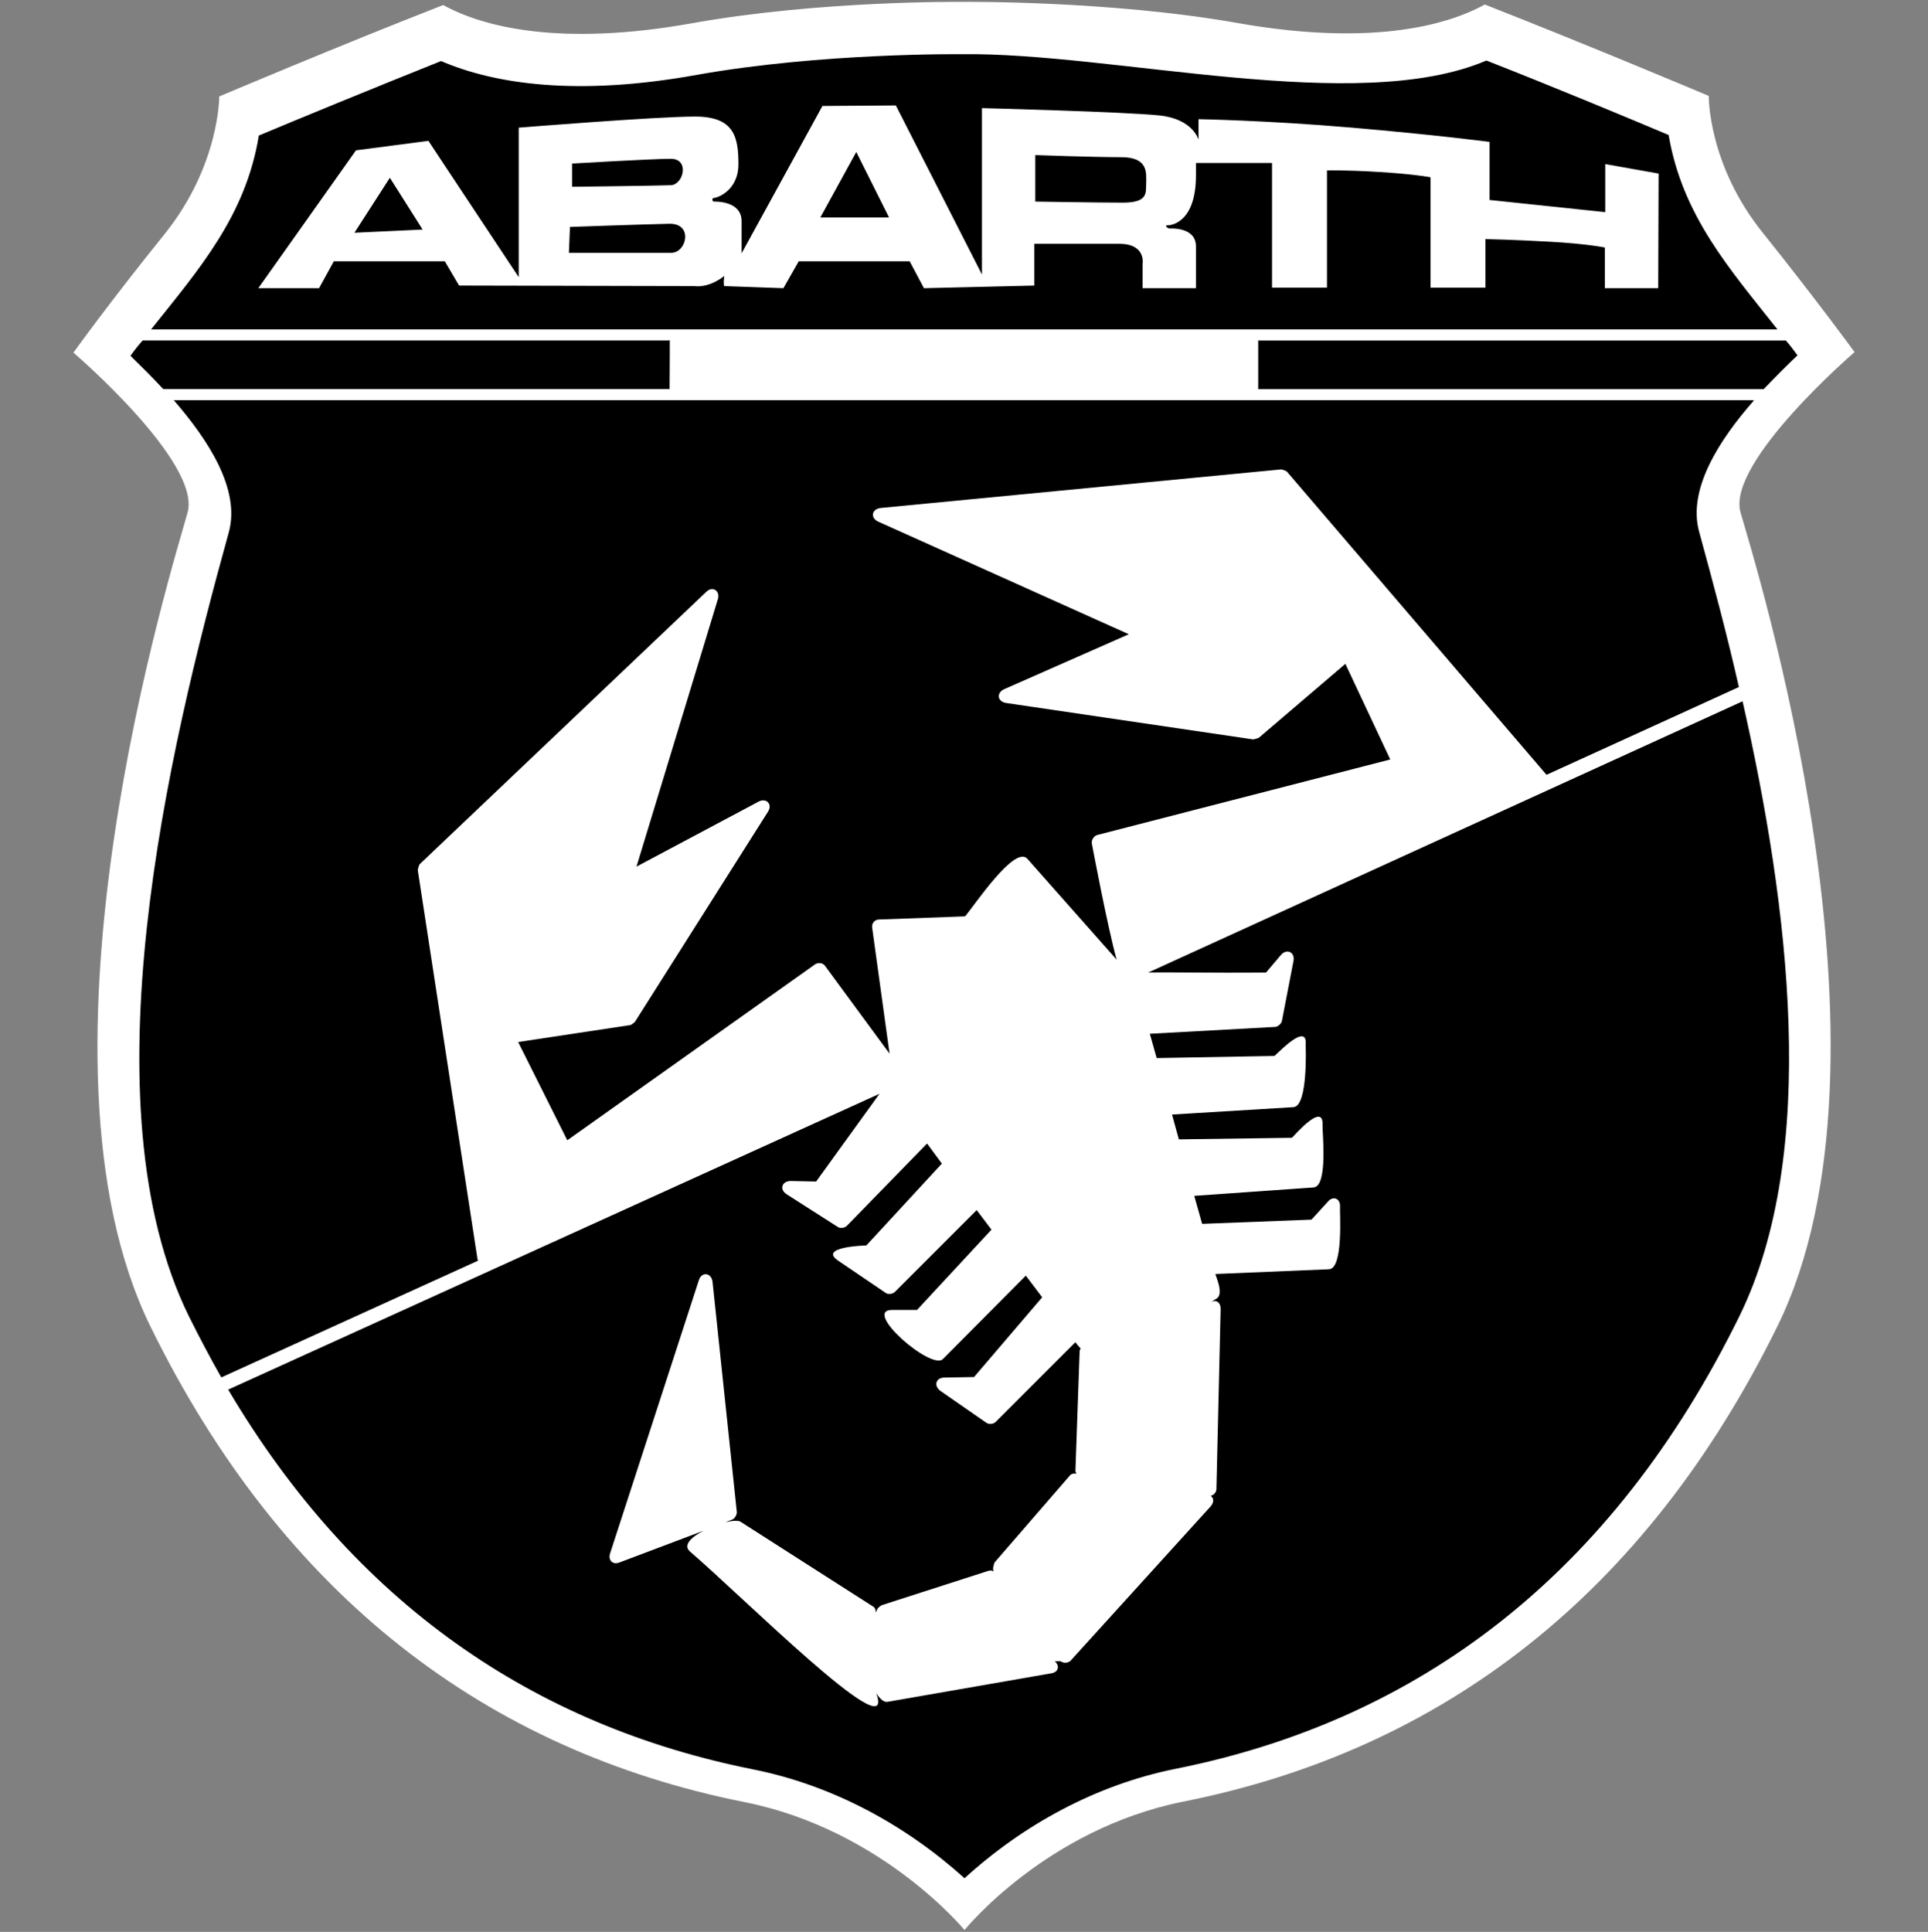 <svg width="512" height="513" viewBox="0 0 512 513" fill="none" xmlns="http://www.w3.org/2000/svg">
<rect x="0" y="0" width="512" height="513" fill="#808080" stroke="none"/>
<g clip-path="url(#clip0_2_2)">
<path d="M255.44 0.5C255.44 0.5 217.43 0.08 183.34 6.25C149.25 12.28 128.63 7.37 117.69 1.34C89.64 12.29 58.22 25.61 58.22 25.61C58.22 25.61 58.36 43.85 43.77 62.08C29.04 80.32 19.5 93.64 19.5 93.64C19.5 93.64 53.59 122.82 49.8 136.14C46.15 149.47 4.77 280.62 39.98 352.3C75.19 423.98 129.47 464.94 197.79 478.55C234.26 485.84 256.14 512.5 256.14 512.5C256.14 512.5 277.74 485.71 314.21 478.41C382.66 464.8 436.81 423.7 472.02 352.16C507.23 280.48 465.99 149.33 462.2 136C458.55 122.67 492.5 93.5 492.5 93.5C492.5 93.5 482.82 80.17 468.23 61.94C453.5 43.7 453.78 25.47 453.78 25.47C453.78 25.47 422.22 12.14 394.3 1.2C383.36 7.23 362.74 12.14 328.65 6.11C294.56 0.08 255.44 0.5 255.44 0.5Z" fill="white"/>
<path d="M40.12 87.47C52.74 71.62 65.23 57.45 68.74 35.99C78.42 31.92 98.2 23.79 117.13 16.21C131.44 22.38 153.46 25.61 185.16 19.86C218.26 13.97 255.3 14.39 255.3 14.39C295.56 13.83 360.36 30.8 394.73 16.07C413.67 23.5 433.45 31.78 443.12 35.85C446.77 57.31 459.39 71.48 472.02 87.47H40.12Z" fill="black"/>
<path d="M440.46 46.09L426.29 43.57V56.33L395.57 53.1V37.68C395.57 37.68 381.82 35.86 358.96 33.89C335.96 31.93 318.28 31.65 318.28 31.65V37.12C318.28 37.12 316.88 31.65 308.04 30.67C299.06 29.69 260.77 28.71 260.77 28.71V72.9L237.9 28L218.4 28.14L196.94 67.28V58.72C196.94 53.39 190.21 53.53 189.65 53.53C189.09 53.53 188.95 52.55 189.65 52.55C190.35 52.55 196.1 50.73 196.1 43.57C196.1 36.41 194.98 30.95 184.6 30.95C174.22 30.95 137.75 33.9 137.75 33.9V73.6L113.76 37.4L94.54 39.92L68.6 76.53H84.73L88.66 69.38H118.12L121.91 75.83L184.47 75.97C184.47 75.97 187.98 76.67 192.33 73.3C192.05 75.68 192.33 75.97 192.33 75.97L208.04 76.53L212.11 69.38H241.57L245.36 76.53L274.68 75.83V64.75H297.26C304.41 64.75 303.43 70.08 303.43 70.08V76.53H317.6V65.45C317.6 60.26 311.01 60.68 310.59 60.68C310.17 60.68 309.05 59.84 310.03 59.84C311.01 59.84 317.6 59.14 317.6 46.51V43.28H337.8V76.38H352.39V45.25C352.39 45.25 357.02 45.11 366.28 45.67C375.54 46.23 379.89 47.07 379.89 47.07V76.39H394.48V63.49C394.48 63.49 401.63 63.63 411.59 64.19C421.69 64.75 426.18 65.73 426.18 65.73V76.53H440.35L440.46 46.09ZM94.13 61.8L103.53 47.21L112.23 60.96L94.13 61.8ZM151.92 43.43C151.92 43.43 173.1 42.17 178.15 42.17C183.2 42.17 181.52 49.04 178.15 49.18C174.78 49.32 151.92 49.6 151.92 49.6V43.43ZM178.29 67.13H151.08L151.36 60.26C151.36 60.26 171.14 59.56 177.73 59.42C184.18 59.28 182.36 67.13 178.29 67.13ZM217.85 57.74L227.39 40.35L236.09 57.74H217.85ZM298.22 53.81C291.35 53.81 274.93 53.53 274.93 53.53V41.18C274.93 41.18 290.36 41.74 297.79 41.74C305.08 41.74 304.38 46.09 304.38 48.61C304.25 51 305.1 53.81 298.22 53.81Z" fill="white"/>
<path d="M465.71 106.41C456.59 116.79 448.04 129.98 451.26 141.34C454.63 153.68 458.41 167.57 461.78 182.44L410.72 205.73L410.44 205.45L341.85 125.35C341.71 125.07 340.59 124.65 340.17 124.65L233.84 134.89C231.46 135.17 231.03 137.56 233.28 138.54L299.77 168.42L266.67 183.01C264.57 183.99 264.85 186.24 267.09 186.66L332.74 196.34C333.02 196.34 334 196.06 334.28 195.92L357.28 176.28L369.2 201.67L291.35 221.73C290.51 222.01 289.81 222.99 289.95 223.97C289.95 223.97 294.02 245.71 296.54 254.83L272.83 228.04C269.46 224.25 258.52 240.8 256.28 243.33L233.42 244.17C232.3 244.17 231.46 245.15 231.6 246.27L236.23 279.8L219.11 256.5C218.55 255.66 217.29 255.52 216.44 256.08L150.65 302.79L137.6 276.7L167.34 272.21C167.62 272.21 168.46 271.51 168.6 271.37L203.95 215.54C205.21 213.58 203.53 211.75 201.43 212.87L169.03 230.12L190.63 159.14C191.33 156.9 189.23 155.49 187.54 157.18L111.51 229.42C111.23 229.7 110.95 230.82 110.95 231.1L126.8 334.34L126.94 334.76L58.77 365.76C55.82 360.57 53.02 355.24 50.21 349.63C22.44 293.24 44.6 199.54 60.73 141.47C63.96 129.97 55.26 116.78 46.14 106.26H465.69V106.41H465.71Z" fill="black"/>
<path d="M462.76 186.22C475.1 240.65 483.24 306.01 461.92 349.5C428.11 418.23 376.77 456.81 312.11 469.71C291.21 473.92 271.85 484.44 256.14 498.75C240.43 484.58 221.07 474.06 200.03 469.85C141.68 458.21 94.13 425.67 60.6 369L233.56 290.45L216.73 313.74L210 313.6C207.62 313.6 206.91 315.84 208.88 317.11L222.49 325.81C223.05 326.23 224.31 326.09 224.87 325.53L246.19 303.65L250.12 308.98L230.06 330.72C229.36 330.72 217.15 331.14 222.63 334.79L235.25 343.35C235.81 343.77 237.07 343.63 237.63 343.07L259.37 321.33L263.3 326.52L243.52 347.84H236.93C228.79 347.84 247.31 363.97 250.4 360.89L272.42 338.73L276.77 344.48L258.67 365.66L250.81 365.8C248.57 365.8 247.86 367.9 249.69 369.31L262.03 377.87C262.73 378.29 263.85 378.15 264.41 377.59L285.59 356.41C285.87 356.83 286.43 357.53 286.99 358.09C286.85 358.37 286.71 358.51 286.71 358.79L285.59 390.63C285.59 390.77 285.73 391.05 285.87 391.33C285.17 391.19 284.47 391.33 284.05 391.89L264.13 414.89C263.99 415.17 263.71 416.29 263.71 416.57L263.85 417.27C263.43 416.99 263.01 416.99 262.45 417.13L234.12 426.25C233.84 426.39 233 427.09 233 427.23L232.58 428.21C232.58 427.37 232.3 426.81 231.74 426.53L196.67 404.09C195.97 403.67 194.43 403.81 192.6 404.23L194.42 403.53C195.12 403.25 195.68 402.27 195.68 401.57L189.23 340.41C188.95 337.89 186.28 337.6 185.58 339.99L162.01 412.51C161.45 414.33 162.71 415.6 164.53 414.89L186.83 406.47C183.6 408.15 181.36 410.26 183.18 411.94C197.21 424 236.62 463.42 232.98 450.51L232.7 449.67C233.68 451.07 234.66 452.05 235.65 451.91L279.13 444.34C281.09 444.06 281.51 442.38 280.11 441.11H281.65C282.35 441.67 283.61 441.67 284.32 440.97L321.49 400.01C322.47 398.89 322.33 397.77 321.49 397.2C322.33 397.06 323.03 396.22 323.03 395.38L324.15 347.55C324.15 345.87 323.03 345.03 321.63 345.73L323.17 344.75C324.99 343.49 322.89 339 322.75 338.3L352.91 337.04C356.84 336.9 355.72 321.75 355.86 320.49C356 318.25 354.04 317.4 352.63 319.09L348.28 323.86L319.24 324.98L317.14 317.55L348.84 315.31C352.77 315.03 351.08 300.16 351.22 298.76C351.5 292.59 344.07 301.14 343.08 302.13L313.06 302.55L311.24 295.96L343.5 294C347.43 293.72 346.73 277.45 346.73 277.45C347.29 271.28 339.44 279.55 338.45 280.4L307.17 280.96L305.35 274.51L338.59 272.69C339.29 272.69 340.27 271.85 340.41 271.15L343.5 255.16C343.92 252.78 341.68 251.79 340.13 253.62L336.2 258.25C320.63 258.39 311.37 258.11 304.92 258.25L462.76 186.22Z" fill="black"/>
<path d="M477.35 94.35C474.68 96.87 471.6 99.96 468.37 103.33H333.99V90.42H474.26C475.39 91.68 476.37 93.08 477.35 94.35Z" fill="black"/>
<path d="M177.87 103.32H43.35C40.26 99.95 37.18 97.01 34.65 94.48C35.63 93.08 36.75 91.67 37.88 90.41H178.01L177.87 103.32Z" fill="black"/>
<path d="M334.13 90.42H177.87V103.33H334.13V90.42Z" fill="white"/>
<path d="M288.82 358.76L306.63 358.34L322.62 347.4L321.5 395.23L298.36 397.19L287.7 390.74L288.82 358.76ZM285.6 392.99L296.26 399.86L320.25 398.6L283.08 439.56L268.35 427.36L265.54 416L285.6 392.99ZM263.15 418.8L265.96 429.88L279.15 442.22L235.67 449.79L230.62 437.59L234.97 427.77L263.15 418.8ZM230.89 428.05L227.66 437.73L231.45 450.92L184.74 410.38L195.96 405.61L230.89 428.05ZM187.55 340.52L194 401.68L163.98 413.04L187.55 340.52ZM311.83 304.05L344.09 303.63L349.56 298.3L349 313.03L314.91 315.41L318 326.63L349.28 325.51L354.19 320.18L353.07 334.91L320.53 336.17L322.35 342.76L305.24 354.12L288.41 356.5L285.89 353.13L263.17 375.85L250.83 367.29L259.53 367.15L279.17 344.15L272.58 335.45L249.01 359.16L236.81 349.34H244.24L265.56 326.2L259.39 317.92L236.39 341.63L223.77 333.07L231.06 332.37L252.66 308.94L246.35 300.66L223.49 324.23L209.88 315.53L217.59 315.67L237.23 288.6L299.37 259.98L337.38 259.7L341.87 254.37L338.78 270.5L303.29 272.46L306.1 282.56L339.63 282L345.24 276.95L343.7 291.82L309.05 293.92L311.83 304.05ZM217.85 257.76L237.49 284.55L128.64 334.21L112.79 230.97L188.68 158.73L165.82 234.06L202.29 214.7L166.94 270.53L134.68 275.44L149.83 305.74L217.85 257.76ZM271.57 229.43L296.68 257.62L239.03 283.99L233.7 246.26L257.41 245.42L271.57 229.43ZM409.04 206.56L298.37 256.92H298.23L291.92 223.68L372.02 203.06L358.13 173.32L333.3 194.64L267.65 184.96L304.68 168.55L234.26 136.99L340.59 126.75L409.04 206.56Z" fill="white"/>
</g>
<defs>
<clipPath id="clip0_2_2">
<rect width="512" height="512" fill="white" transform="translate(0 0.5)"/>
</clipPath>
</defs>
</svg>
